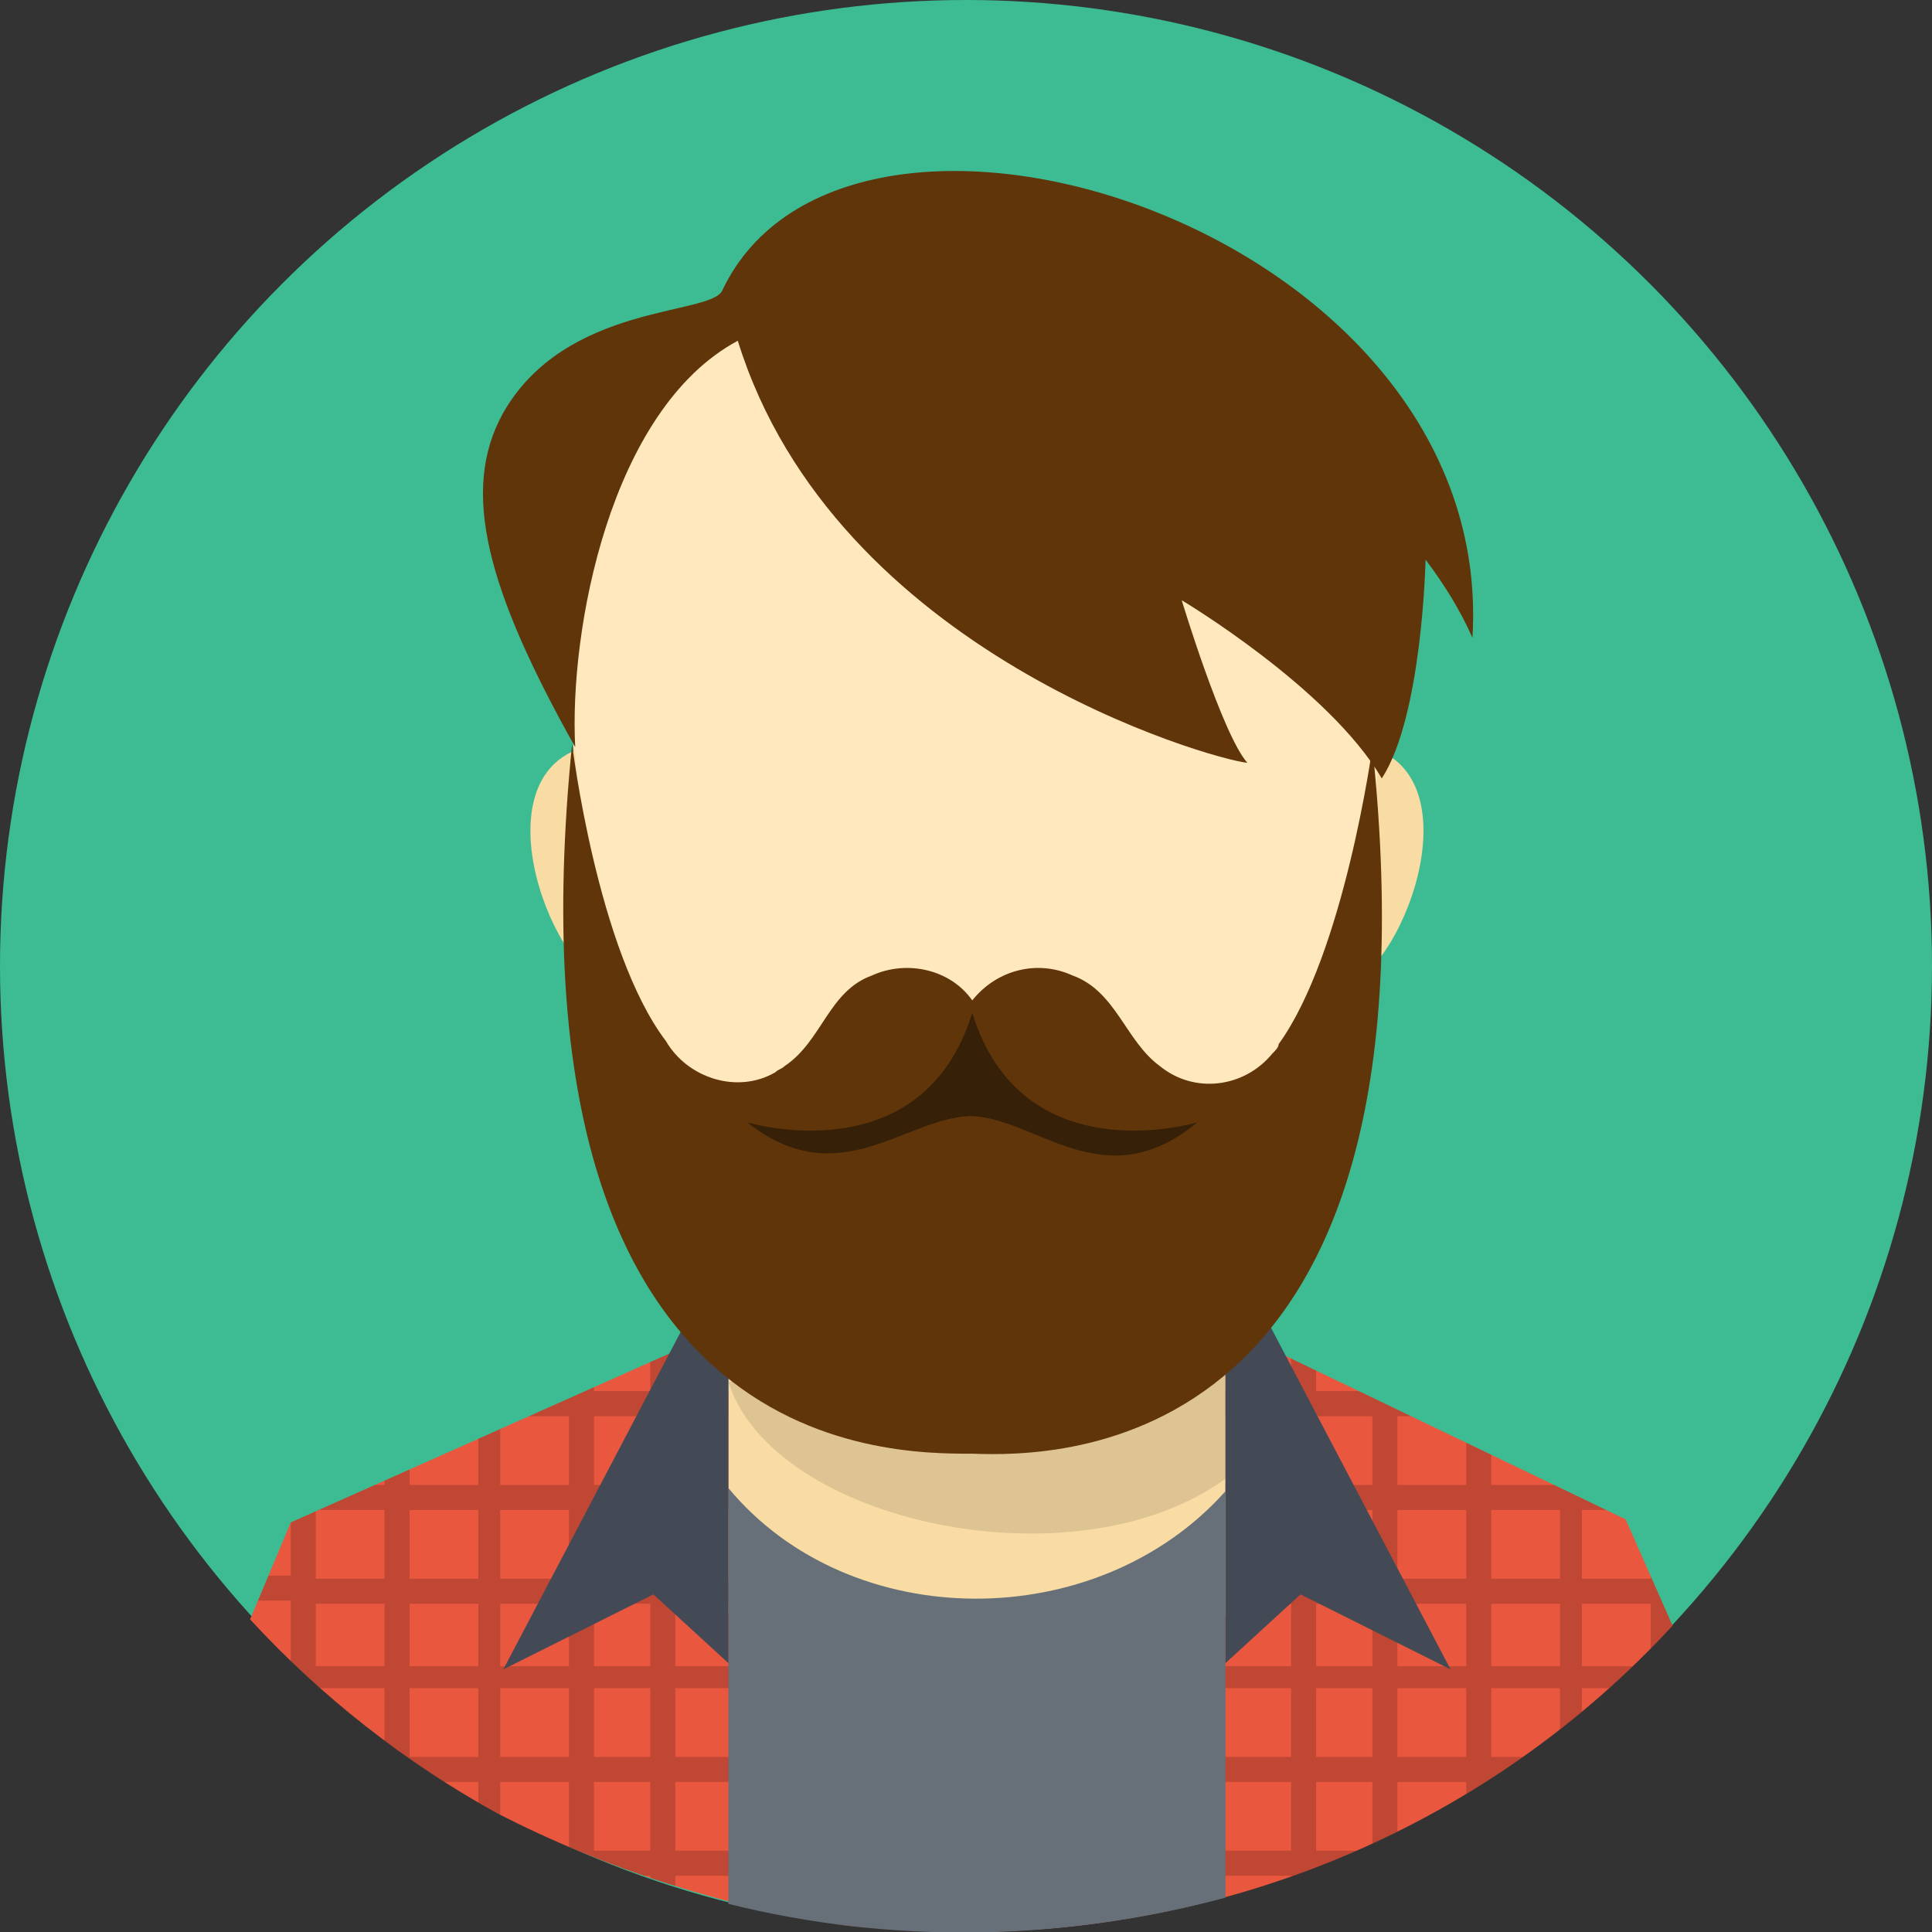 <?xml version="1.0" encoding="utf-8"?>
<!-- Generator: Adobe Illustrator 24.2.1, SVG Export Plug-In . SVG Version: 6.00 Build 0)  -->
<svg version="1.1" id="Layer_1" xmlns="http://www.w3.org/2000/svg" xmlns:xlink="http://www.w3.org/1999/xlink" x="0px" y="0px"
	 viewBox="0 0 61.8 61.8" style="enable-background:new 0 0 61.8 61.8;" xml:space="preserve">
<rect x="0" y="0" width="61.8" height="61.8" fill="#333333" stroke="none"/>
<style type="text/css">
	.st0{fill:#3DBC93;}
	.st1{fill-rule:evenodd;clip-rule:evenodd;fill:#E9573E;}
	.st2{clip-path:url(#SVGID_2_);}
	.st3{opacity:0.18;fill-rule:evenodd;clip-rule:evenodd;enable-background:new    ;}
	.st4{fill-rule:evenodd;clip-rule:evenodd;fill:#F9DCA4;}
	.st5{fill-rule:evenodd;clip-rule:evenodd;fill:#677079;}
	.st6{opacity:0.11;fill-rule:evenodd;clip-rule:evenodd;enable-background:new    ;}
	.st7{fill-rule:evenodd;clip-rule:evenodd;fill:#FFE8BE;}
	.st8{fill-rule:evenodd;clip-rule:evenodd;fill:#434955;}
	.st9{fill-rule:evenodd;clip-rule:evenodd;fill:#60350A;}
	.st10{fill-rule:evenodd;clip-rule:evenodd;fill:#362008;}
</style>
<g id="Layer_2_1_">
	<g id="_ÎÓÈ_1">
		<circle class="st0" cx="30.9" cy="30.9" r="30.9"/>
		<path class="st1" d="M53.5,52c-5.8,6.3-14,9.8-22.6,9.8c-1.3,0-2.6-0.1-3.8-0.2c-3.9-0.6-7.7-1.8-11.2-3.6
			c-2.9-1.6-5.6-3.7-7.9-6.2l1.3-3.1l13.9-6.2c0,4.5,1.3,10,7.4,10.1c7.6,0.1,8.5-5.5,8.5-10.2L52,48.6L53.5,52z"/>
		<g>
			<defs>
				<path id="SVGID_1_" d="M53.5,52c-5.8,6.3-14,9.8-22.6,9.8c-1.3,0-2.6-0.1-3.8-0.2c-3.9-0.6-7.7-1.8-11.2-3.6
					c-2.9-1.6-5.6-3.7-7.9-6.2l1.3-3.1l13.9-6.2c0,4.5,1.3,10,7.4,10.1c7.6,0.1,8.5-5.5,8.5-10.2L52,48.6L53.5,52z"/>
			</defs>
			<clipPath id="SVGID_2_">
				<use xlink:href="#SVGID_1_"  style="overflow:visible;"/>
			</clipPath>
			<g class="st2">
				<path class="st3" d="M0.7,74.7v-0.8h65.8v0.8H0.7z M10.1,33.7v2.2h2.2v-2.2H10.1z M10.1,36.7v2.2h2.2v-2.2H10.1z M10.1,39.7v1.9
					h2.2v-1.9H10.1z M10.1,42.3v2.2h2.2v-2.2H10.1z M10.1,45.3v2.2h2.2v-2.2H10.1z M10.1,48.3v2.2h2.2v-2.2H10.1z M10.1,51.3v2h2.2
					v-2H10.1z M10.1,54v2.2h2.2V54H10.1z M10.1,57v2.2h2.2V57H10.1z M10.1,60v2.2h2.2V60H10.1z M10.1,63v1.9h2.2V63H10.1z
					 M10.1,65.7v2.2H9.3v-2.2H0.7v-0.8h8.6V63H0.7v-0.8h8.6V60H0.7v-0.8h8.6V57H0.7v-0.8h8.6V54H0.7v-0.8h8.6v-2H0.7v-0.8h8.6v-2.2
					H0.7v-0.8h8.6v-2.2H0.7v-0.8h8.6v-2.2H0.7v-0.8h8.6v-1.9H0.7v-0.8h8.6v-2.2H0.7v-0.8h8.6v-2.2H0.7v-0.8h65.8v0.8H53.6v2.2h12.9
					v0.8H53.6v2.2h12.9v0.8H53.6v1.9h12.9v0.8H53.6v2.2h12.9v0.8H53.6v2.2h12.9v0.8H53.6v2.2h12.9v0.8H53.6v2h12.9V54H53.6v2.2h12.9
					V57H53.6v2.2h12.9V60H53.6v2.2h12.9V63H53.6v1.9h12.9v0.8H53.6v2.2h-0.8v-2.2h-2.2v2.2h-0.8v-2.2h-2.2v2.2h-0.8v-2.2h-2.2v2.2
					h-0.8v-2.2h-1.8v2.2h-0.8v-2.2h-2.2v2.2h-0.8v-2.2h-2.2v2.2h-0.8v-2.2h-2.2v2.2h-0.8v-2.2h-1.9v2.2h-0.8v-2.2h-2.2v2.2h-0.8
					v-2.2h-2.2v2.2h-0.8v-2.2h-2.2v2.2h-0.8v-2.2H19v2.2h-0.8v-2.2H16v2.2h-0.8v-2.2h-2.2v2.2h-0.8v-2.2L10.1,65.7z M34.7,29.9h31.8
					v0.8H0.7v-0.8H34.7L34.7,29.9z M52.8,33.7h-2.2v2.2h2.2V33.7z M49.9,33.7h-2.2v2.2h2.2V33.7z M46.9,33.7h-2.2v2.2h2.2V33.7z
					 M43.9,33.7h-1.8v2.2h1.8V33.7z M41.3,33.7h-2.2v2.2h2.2V33.7z M38.4,33.7h-2.2v2.2h2.2C38.4,35.9,38.4,33.7,38.4,33.7z
					 M35.4,33.7h-2.2v2.2h2.2V33.7z M32.4,33.7h-1.9v2.2h1.9V33.7z M29.7,33.7h-2.2v2.2h2.2L29.7,33.7L29.7,33.7z M26.8,33.7h-2.2
					v2.2h2.2L26.8,33.7L26.8,33.7z M23.8,33.7h-2.2v2.2h2.2L23.8,33.7L23.8,33.7z M20.8,33.7H19v2.2h1.8L20.8,33.7L20.8,33.7z
					 M18.2,33.7H16v2.2h2.2C18.2,35.9,18.2,33.7,18.2,33.7z M15.3,33.7h-2.2v2.2h2.2V33.7z M52.8,36.7h-2.2v2.2h2.2V36.7z
					 M49.9,36.7h-2.2v2.2h2.2V36.7z M46.9,36.7h-2.2v2.2h2.2V36.7z M43.9,36.7h-1.8v2.2h1.8V36.7z M41.3,36.7h-2.2v2.2h2.2V36.7z
					 M38.4,36.7h-2.2v2.2h2.2L38.4,36.7L38.4,36.7z M35.4,36.7h-2.2v2.2h2.2V36.7z M32.4,36.7h-1.9v2.2h1.9V36.7z M29.7,36.7h-2.2
					v2.2h2.2L29.7,36.7L29.7,36.7z M26.8,36.7h-2.2v2.2h2.2L26.8,36.7L26.8,36.7z M23.8,36.7h-2.2v2.2h2.2L23.8,36.7L23.8,36.7z
					 M20.8,36.7H19v2.2h1.8L20.8,36.7L20.8,36.7z M18.2,36.7H16v2.2h2.2L18.2,36.7L18.2,36.7z M15.3,36.7h-2.2v2.2h2.2V36.7z
					 M52.8,39.7h-2.2v1.9h2.2V39.7z M49.9,39.7h-2.2v1.9h2.2V39.7z M46.9,39.7h-2.2v1.9h2.2V39.7z M43.9,39.7h-1.8v1.9h1.8V39.7z
					 M41.3,39.7h-2.2v1.9h2.2V39.7z M38.4,39.7h-2.2v1.9h2.2L38.4,39.7L38.4,39.7z M35.4,39.7h-2.2v1.9h2.2V39.7z M32.4,39.7h-1.9
					v1.9h1.9V39.7z M29.7,39.7h-2.2v1.9h2.2L29.7,39.7L29.7,39.7z M26.8,39.7h-2.2v1.9h2.2L26.8,39.7L26.8,39.7z M23.8,39.7h-2.2
					v1.9h2.2L23.8,39.7L23.8,39.7z M20.8,39.7H19v1.9h1.8L20.8,39.7L20.8,39.7z M18.2,39.7H16v1.9h2.2L18.2,39.7L18.2,39.7z
					 M15.3,39.7h-2.2v1.9h2.2V39.7z M52.8,42.3h-2.2v2.2h2.2V42.3z M49.9,42.3h-2.2v2.2h2.2V42.3z M46.9,42.3h-2.2v2.2h2.2V42.3z
					 M43.9,42.3h-1.8v2.2h1.8V42.3z M41.3,42.3h-2.2v2.2h2.2V42.3z M38.4,42.3h-2.2v2.2h2.2L38.4,42.3L38.4,42.3z M35.4,42.3h-2.2
					v2.2h2.2V42.3z M32.4,42.3h-1.9v2.2h1.9V42.3z M29.7,42.3h-2.2v2.2h2.2L29.7,42.3L29.7,42.3z M26.8,42.3h-2.2v2.2h2.2L26.8,42.3
					L26.8,42.3z M23.8,42.3h-2.2v2.2h2.2L23.8,42.3L23.8,42.3z M20.8,42.3H19v2.2h1.8L20.8,42.3L20.8,42.3z M18.2,42.3H16v2.2h2.2
					L18.2,42.3L18.2,42.3z M15.3,42.3h-2.2v2.2h2.2V42.3z M52.8,45.3h-2.2v2.2h2.2V45.3z M49.9,45.3h-2.2v2.2h2.2V45.3z M46.9,45.3
					h-2.2v2.2h2.2V45.3z M43.9,45.3h-1.8v2.2h1.8V45.3z M41.3,45.3h-2.2v2.2h2.2V45.3z M38.4,45.3h-2.2v2.2h2.2L38.4,45.3L38.4,45.3
					z M35.4,45.3h-2.2v2.2h2.2V45.3z M32.4,45.3h-1.9v2.2h1.9V45.3z M29.7,45.3h-2.2v2.2h2.2L29.7,45.3L29.7,45.3z M26.8,45.3h-2.2
					v2.2h2.2L26.8,45.3L26.8,45.3z M23.8,45.3h-2.2v2.2h2.2L23.8,45.3L23.8,45.3z M20.8,45.3H19v2.2h1.8L20.8,45.3L20.8,45.3z
					 M18.2,45.3H16v2.2h2.2L18.2,45.3L18.2,45.3z M15.3,45.3h-2.2v2.2h2.2V45.3z M52.8,48.3h-2.2v2.2h2.2V48.3z M49.9,48.3h-2.2v2.2
					h2.2V48.3z M46.9,48.3h-2.2v2.2h2.2V48.3z M43.9,48.3h-1.8v2.2h1.8V48.3z M41.3,48.3h-2.2v2.2h2.2V48.3z M38.4,48.3h-2.2v2.2
					h2.2L38.4,48.3L38.4,48.3z M35.4,48.3h-2.2v2.2h2.2V48.3z M32.4,48.3h-1.9v2.2h1.9V48.3z M29.7,48.3h-2.2v2.2h2.2L29.7,48.3
					L29.7,48.3z M26.8,48.3h-2.2v2.2h2.2L26.8,48.3L26.8,48.3z M23.8,48.3h-2.2v2.2h2.2L23.8,48.3L23.8,48.3z M20.8,48.3H19v2.2h1.8
					L20.8,48.3L20.8,48.3z M18.2,48.3H16v2.2h2.2L18.2,48.3L18.2,48.3z M15.3,48.3h-2.2v2.2h2.2V48.3z M52.8,51.3h-2.2v2h2.2V51.3z
					 M49.9,51.3h-2.2v2h2.2V51.3z M46.9,51.3h-2.2v2h2.2V51.3z M43.9,51.3h-1.8v2h1.8V51.3z M41.3,51.3h-2.2v2h2.2V51.3z M38.4,51.3
					h-2.2v2h2.2L38.4,51.3L38.4,51.3z M35.4,51.3h-2.2v2h2.2V51.3z M32.4,51.3h-1.9v2h1.9V51.3z M29.7,51.3h-2.2v2h2.2L29.7,51.3
					L29.7,51.3z M26.8,51.3h-2.2v2h2.2L26.8,51.3L26.8,51.3z M23.8,51.3h-2.2v2h2.2L23.8,51.3L23.8,51.3z M20.8,51.3H19v2h1.8
					L20.8,51.3L20.8,51.3z M18.2,51.3H16v2h2.2L18.2,51.3L18.2,51.3z M15.3,51.3h-2.2v2h2.2V51.3z M52.8,54h-2.2v2.2h2.2V54z
					 M49.9,54h-2.2v2.2h2.2V54z M46.9,54h-2.2v2.2h2.2V54z M43.9,54h-1.8v2.2h1.8V54z M41.3,54h-2.2v2.2h2.2V54z M38.4,54h-2.2v2.2
					h2.2L38.4,54L38.4,54z M35.4,54h-2.2v2.2h2.2V54z M32.4,54h-1.9v2.2h1.9V54z M29.7,54h-2.2v2.2h2.2L29.7,54L29.7,54z M26.8,54
					h-2.2v2.2h2.2L26.8,54L26.8,54z M23.8,54h-2.2v2.2h2.2L23.8,54L23.8,54z M20.8,54H19v2.2h1.8L20.8,54L20.8,54z M18.2,54H16v2.2
					h2.2L18.2,54L18.2,54z M15.3,54h-2.2v2.2h2.2V54z M52.8,57h-2.2v2.2h2.2V57z M49.9,57h-2.2v2.2h2.2V57z M46.9,57h-2.2v2.2h2.2
					V57z M43.9,57h-1.8v2.2h1.8V57z M41.3,57h-2.2v2.2h2.2V57z M38.4,57h-2.2v2.2h2.2L38.4,57L38.4,57z M35.4,57h-2.2v2.2h2.2V57z
					 M32.4,57h-1.9v2.2h1.9V57z M29.7,57h-2.2v2.2h2.2L29.7,57L29.7,57z M26.8,57h-2.2v2.2h2.2L26.8,57L26.8,57z M23.8,57h-2.2v2.2
					h2.2L23.8,57L23.8,57z M20.8,57H19v2.2h1.8L20.8,57L20.8,57z M18.2,57H16v2.2h2.2L18.2,57L18.2,57z M15.3,57h-2.2v2.2h2.2V57z
					 M52.8,60h-2.2v2.2h2.2V60z M49.9,60h-2.2v2.2h2.2V60z M46.9,60h-2.2v2.2h2.2V60z M43.9,60h-1.8v2.2h1.8V60z M41.3,60h-2.2v2.2
					h2.2V60z M38.4,60h-2.2v2.2h2.2L38.4,60L38.4,60z M35.4,60h-2.2v2.2h2.2V60z M32.4,60h-1.9v2.2h1.9V60z M29.7,60h-2.2v2.2h2.2
					L29.7,60L29.7,60z M26.8,60h-2.2v2.2h2.2L26.8,60L26.8,60z M23.8,60h-2.2v2.2h2.2L23.8,60L23.8,60z M20.8,60H19v2.2h1.8L20.8,60
					L20.8,60z M18.2,60H16v2.2h2.2L18.2,60L18.2,60z M15.3,60h-2.2v2.2h2.2V60z M52.8,63h-2.2v1.9h2.2C52.8,64.9,52.8,63,52.8,63z
					 M49.9,63h-2.2v1.9h2.2C49.9,64.9,49.9,63,49.9,63z M46.9,63h-2.2v1.9h2.2C46.9,64.9,46.9,63,46.9,63z M43.9,63h-1.8v1.9h1.8
					C43.9,64.9,43.9,63,43.9,63z M41.3,63h-2.2v1.9h2.2C41.3,64.9,41.3,63,41.3,63z M38.4,63h-2.2v1.9h2.2L38.4,63L38.4,63z
					 M35.4,63h-2.2v1.9h2.2C35.4,64.9,35.4,63,35.4,63z M32.4,63h-1.9v1.9h1.9C32.4,64.9,32.4,63,32.4,63z M29.7,63h-2.2v1.9h2.2
					L29.7,63L29.7,63z M26.8,63h-2.2v1.9h2.2L26.8,63L26.8,63z M23.8,63h-2.2v1.9h2.2L23.8,63L23.8,63z M20.8,63H19v1.9h1.8L20.8,63
					L20.8,63z M18.2,63H16v1.9h2.2L18.2,63L18.2,63z M15.3,63h-2.2v1.9h2.2C15.3,64.9,15.3,63,15.3,63z M34.7,67.9h31.8v0.8H0.7
					v-0.8H34.7L34.7,67.9z M34.7,70.9h31.8v0.8H0.7v-0.8H34.7L34.7,70.9z"/>
			</g>
		</g>
		<path class="st4" d="M23.3,38.7l15.9,0.1v12.9l-15.9-0.1V38.7z"/>
		<path class="st5" d="M39.2,60.7c-5.2,1.4-10.7,1.5-15.9,0.2V47.6c3.9,4.7,11.8,4.7,15.9,0.1V60.7z"/>
		<path class="st6" d="M39.2,43.5v2.3c0,0.2,0,1.5,0,1.5c-4.8,3.5-14.5,1.4-15.9-3.1L39.2,43.5z"/>
		<path class="st7" d="M31.1,8.4c21.3,0,13,35.3,0,35.3C18.9,43.7,9.8,8.4,31.1,8.4z"/>
		<path class="st4" d="M18.4,24c-3.1,1.3-0.5,7.7,1.5,7.7C19,29.2,18.5,26.6,18.4,24L18.4,24z"/>
		<path class="st4" d="M44.1,24c3.1,1.3,0.5,7.7-1.5,7.7C43.5,29.2,44,26.6,44.1,24z"/>
		<path class="st8" d="M23.3,53.2L20.9,51l-4.8,2.4l7.2-13.7C23.3,39.7,23.3,53.2,23.3,53.2z"/>
		<path class="st8" d="M39.2,53.2l2.4-2.2l4.8,2.4l-7.2-13.7L39.2,53.2z"/>
		<path class="st9" d="M18.4,23.9c-2.8-5-3.7-8.2-2.3-10.7c2-3.5,6.6-3.1,7-3.9c4-8.5,24.8-2,24,11.1c-0.4-0.9-0.9-1.7-1.5-2.5
			c0,0-0.1,5-1.4,7c-1.7-2.9-6.4-5.7-6.4-5.7s1.3,4.3,2.1,5.2c-1.1-0.1-13.2-3.5-16.3-13.5C19.5,13.1,18.2,20.2,18.4,23.9L18.4,23.9
			z"/>
		<path class="st9" d="M31.1,46.5c-2.7,0-15.1,0.1-12.8-22.7c0,0,0.8,6.6,3,9.5c0.7,1.2,2.3,1.7,3.5,1c0.1-0.1,0.2-0.1,0.3-0.2
			c1.2-0.8,1.4-2.4,2.8-2.9c1.1-0.5,2.5-0.2,3.2,0.8c0.8-1,2.1-1.3,3.2-0.8c1.4,0.5,1.7,2.1,2.8,2.9c1.1,0.9,2.7,0.7,3.6-0.4
			c0.1-0.1,0.2-0.2,0.2-0.3c2.1-2.9,3-9.5,3-9.5C46.3,46.7,33.8,46.6,31.1,46.5z"/>
		<path class="st10" d="M23.9,35.9c0,0,5.6,1.7,7.2-3.5l0-0.1l0,0.1c1.6,5.2,7.2,3.5,7.2,3.5c-3,2.5-5.2-0.2-7.3-0.2
			C28.9,35.8,26.8,38.2,23.9,35.9L23.9,35.9z"/>
	</g>
</g>
</svg>
